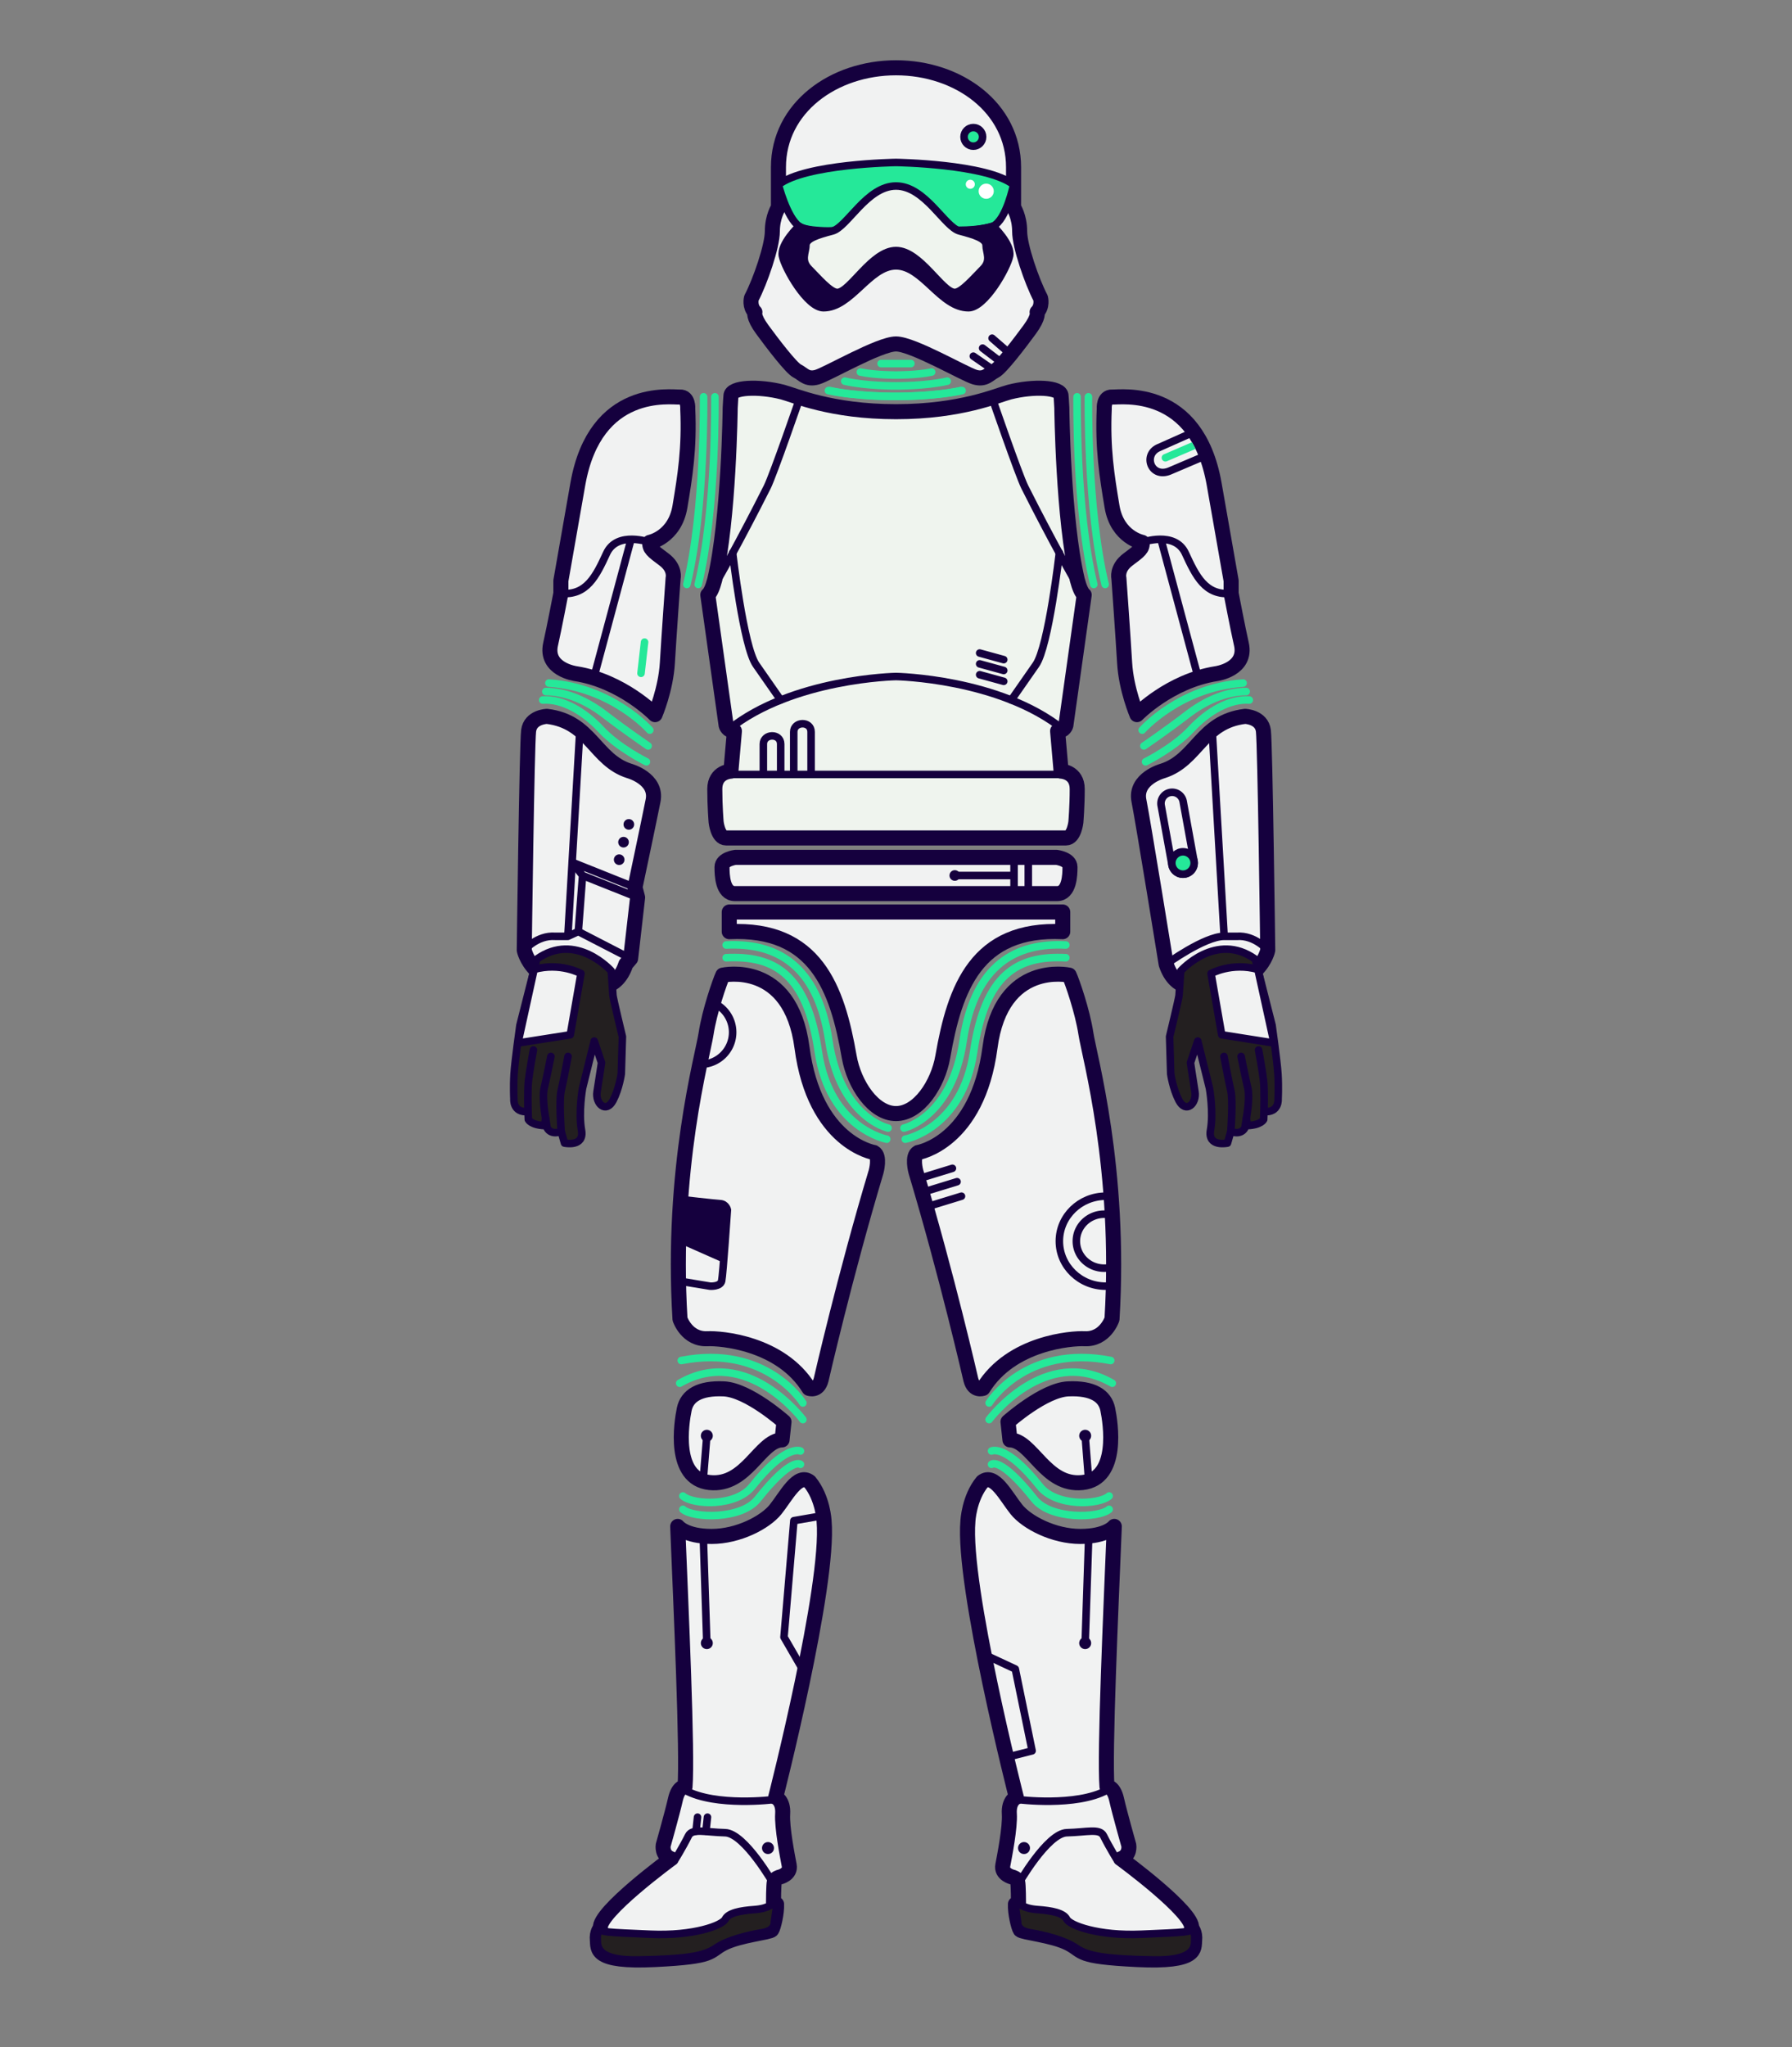 <svg xmlns="http://www.w3.org/2000/svg" width="536" height="612"><rect width="100%" height="100%" fill="#808080" stroke="none"/><g stroke="#15003E" stroke-width="4.5" stroke-linecap="round" stroke-linejoin="round" stroke-miterlimit="10"><path fill="#EFF4EE" d="M268 123.063c-19.522 0-30.392-4.951-33.898-5.853-7.169-1.843-15.479-1.509-15.479 1.157 0 .229-.125 1.495-.218 3.527 0 0-.351 33.334-4.633 51.427l.003-.009-.003.009c-.606 2.29-1.29 3.889-2.062 4.514l5.479 38.992s.391 1.695 2.478 1.695l-1.043 11.998s-4.825.131-4.825 5.347.399 9.877.399 9.877.511 4.737 2.936 4.737h101.732c2.425 0 2.936-4.737 2.936-4.737s.399-4.661.399-9.877-4.825-5.347-4.825-5.347l-1.043-11.998c2.087 0 2.478-1.695 2.478-1.695l5.479-38.992c-.771-.625-1.455-2.224-2.062-4.514l-.003-.009.003.009c-4.282-18.093-4.633-51.427-4.633-51.427-.093-2.032-.218-3.298-.218-3.527 0-2.666-8.31-3-15.479-1.157-3.506.901-14.376 5.853-33.898 5.853z"/><path fill="#F1F2F2" d="M293.831 442.946c-4.012 4.867-4.32 11.752-4.32 11.752-1.695 19.301 14.475 82.547 14.475 82.547s-2.348.913-2.087 4.956-1.435 12.648-1.956 15.388 2.869 3.521 2.869 3.521 1.304.261 1.564 1.305.261 6.39.261 6.39l-.913.392c-.131 2.608.911 6.91 1.434 7.693s9.65 1.564 14.476 4.042 2.086 3.912 20.474 4.825 16.954-3.26 17.215-5.738-.913-3.651-.913-3.651c.782-4.695-21.126-20.734-21.126-20.734 2.869-1.044 2.347-4.042 2.347-4.042s-2.738-9.65-3.648-13.693-2.871-3.78-2.871-3.78c-.808-9.896 1.19-53.457 2.183-77.836 0 0-2.257 2.995-10.162 2.995s-15.99-4.174-19.12-8.086-6.667-11.012-10.182-8.246zM294.031 415.016s-2.729 1.048-3.646-2.604c0 0-7.046-30.871-16.436-62.169 0 0-1.304-4.693.652-5.737 0 0 17.772-2.894 21.521-31.414 3.434-26.118 23.688-21.597 23.688-21.597.875 1.907 3.952 10.696 4.996 17.505s10.539 40.308 7.801 85.3c0 0-2.042 6.179-8.235 5.877-3.726-.182-21.87 1.117-30.341 14.839zM347.768 230.455c10.303-3.26 11.518-14.785 24.643-16.313 0 0 4.954.131 5.476 4.304s1.305 65.595 1.305 65.595-2.347 11.999-20.734 11.086c0 0-6.911 1.436-9.65-6.911 0 0-6.839-42.332-8.149-48.898s7.109-8.863 7.109-8.863zM334.669 172.84s-.779-2.997 2.742-5.605 4.358-3.292 4.228-5.118c0 0-7.478-1.436-9.021-10.694s-2.854-17.356-2.329-29.218c0 0-.262-3.65 2.347-3.521s25.301-3.392 30.517 25.951l5.084 28.949v3.782s2.033 10.62 3.07 15.168c1.731 7.59-7.499 8.839-7.499 8.839-13.947 2.179-23.738 12.251-23.738 12.251s-3.216-7.519-3.683-15.46c-.455-7.736-1.718-25.324-1.718-25.324zM301.501 425.001s10.667-9.501 18-9.834 11 2.084 11.833 6.084 3.501 20.749-7.583 21.916-15-12.584-21.667-12.75l-.583-5.416zM242.169 442.946c4.012 4.867 4.32 11.752 4.32 11.752 1.695 19.301-14.475 82.547-14.475 82.547s2.348.913 2.087 4.956 1.435 12.648 1.956 15.388-2.869 3.521-2.869 3.521-1.304.261-1.564 1.305-.261 6.39-.261 6.39l.913.392c.131 2.608-.911 6.91-1.434 7.693s-9.65 1.564-14.476 4.042-2.086 3.912-20.474 4.825-16.954-3.26-17.215-5.738.913-3.651.913-3.651c-.782-4.695 21.126-20.734 21.126-20.734-2.869-1.044-2.347-4.042-2.347-4.042s2.738-9.65 3.648-13.693 2.871-3.78 2.871-3.78c.808-9.896-1.19-53.457-2.183-77.836 0 0 2.257 2.995 10.162 2.995s15.99-4.174 19.12-8.086 6.667-11.012 10.182-8.246zM241.969 415.016s2.729 1.048 3.646-2.604c0 0 7.046-30.871 16.436-62.169 0 0 1.304-4.693-.652-5.737 0 0-17.772-2.894-21.521-31.414-3.434-26.118-23.688-21.597-23.688-21.597-.875 1.907-3.952 10.696-4.996 17.505s-10.539 40.308-7.801 85.3c0 0 2.042 6.179 8.235 5.877 3.726-.182 21.87 1.117 30.341 14.839zM188.232 230.455c-10.303-3.26-11.518-14.785-24.643-16.313 0 0-4.954.131-5.476 4.304s-1.305 65.595-1.305 65.595 2.347 11.999 20.734 11.086c0 0 6.911 1.436 9.65-6.911l1.435-1.694 2.086-18.258-.782-2.999s4.101-19.381 5.411-25.947-7.11-8.863-7.11-8.863zM201.331 172.84s.779-2.997-2.742-5.605-4.358-3.292-4.228-5.118c0 0 7.478-1.436 9.021-10.694s2.854-17.356 2.329-29.218c0 0 .262-3.65-2.347-3.521s-25.301-3.392-30.517 25.951l-5.084 28.949v3.782s-2.033 10.62-3.07 15.168c-1.731 7.59 7.499 8.839 7.499 8.839 13.947 2.179 23.738 12.251 23.738 12.251s3.216-7.519 3.683-15.46c.455-7.736 1.718-25.324 1.718-25.324zM234.499 425.001s-10.667-9.501-18-9.834-11 2.084-11.833 6.084-3.501 20.749 7.583 21.916 15-12.584 21.667-12.75l.583-5.416z"/><path fill="#F1F2F2" d="M268 332.875c-6.75 0-12.561-8.716-14-17-3.563-20.504-10.047-38.594-35.875-37.375v-5.875h99.75v5.875c-25.828-1.219-32.313 16.871-35.875 37.375-1.439 8.284-7.25 17-14 17zM219.832 267.125c-3.736 0-3.87-5.586-3.87-7.961s4.003-2.875 4.003-2.875h96.07s4.003.5 4.003 2.875-.134 7.961-3.87 7.961h-96.336z"/></g><g stroke="#15003E" stroke-width="2.254" stroke-linecap="round" stroke-linejoin="round" stroke-miterlimit="10"><path fill="#231F20" d="M185.833 321.001l.331-11.128s-2.744-11.345-2.827-12.338c-.083-.994-.496-7.29-.496-7.29s-10.563-11.929-22.313-3.519l-5.015 19.765s-1.502 10.607-1.75 14.5c-.248 3.894-.051 7.5-.051 7.5s-.397 4.187 4.23 3.794l.086 2.373s.759 1.654 4.925 1.82l.227-2.32.479 3.051c1.333 2.268 4.2 1.032 4.2 1.032l.988 3.458s6 1.292 5.083-3.875c-.958-5.398.311-12.504.311-12.504l3.5-14.121 2.177 6.469s-.71 4.831-1.334 8.666c-.583 3.584 2.703 6.628 4.808 2.593 1.815-3.483 2.441-7.926 2.441-7.926z"/><path fill="#F1F2F2" d="M173.763 291.011s-6.214-3.443-14.011-1.229l-4.823 22.006 15.646-2.464 3.188-18.313z"/><path fill="#231F20" d="M167.858 338.241s-.705-9.298 0-12.23 2.042-10.217 2.042-10.217M157.942 332.285s-.204-6.279.121-9.214c.332-2.998 1.49-9.214 1.49-9.214M163.18 334.158s-1.108-5.994-.403-8.927 1.998-9.438 1.998-9.438"/><g><path fill="#231F20" d="M350.167 321.001l-.331-11.128s2.744-11.345 2.827-12.338c.083-.994.496-7.29.496-7.29s10.563-11.929 22.313-3.519l5.015 19.765s1.502 10.607 1.75 14.5c.248 3.894.051 7.5.051 7.5s.397 4.187-4.23 3.794l-.086 2.373s-.759 1.654-4.925 1.82l-.227-2.32-.479 3.051c-1.333 2.268-4.2 1.032-4.2 1.032l-.988 3.458s-6 1.292-5.083-3.875c.958-5.398-.311-12.504-.311-12.504l-3.5-14.121-2.177 6.469s.71 4.831 1.334 8.666c.583 3.584-2.703 6.628-4.808 2.593-1.815-3.483-2.441-7.926-2.441-7.926z"/><path fill="#F1F2F2" d="M362.237 291.011s6.214-3.443 14.011-1.229l4.823 22.006-15.646-2.464-3.188-18.313z"/><path fill="#231F20" d="M368.142 338.241s.705-9.298 0-12.23-2.042-10.217-2.042-10.217M378.058 332.285s.204-6.279-.121-9.214c-.332-2.998-1.49-9.214-1.49-9.214M372.82 334.158s1.108-5.994.403-8.927-1.998-9.438-1.998-9.438"/></g></g><g stroke="#15003E" stroke-linecap="round" stroke-linejoin="round" stroke-miterlimit="10"><path fill="#F1F2F2" stroke-width="4.5" d="M268 20.264c-18.729 0-35.161 11.997-35.161 29.733v11.998s-1.825 2.739-1.825 7.173-3.651 14.996-6.26 19.952c0 0-.652 2.479 1.043 4.174 0 0-.652 1.304 2.217 5.216s8.606 11.476 10.433 12.389 2.869 2.739 5.999 1.826 18.549-9.911 23.555-9.911 20.425 8.998 23.555 9.911 4.173-.913 5.999-1.826 7.563-8.477 10.433-12.389 2.217-5.216 2.217-5.216c1.695-1.695 1.043-4.174 1.043-4.174-2.608-4.956-6.26-15.519-6.26-19.952s-1.825-7.173-1.825-7.173V49.997c-.002-17.736-16.434-29.733-35.163-29.733z"/><g stroke-width="2.254"><path fill="#25E899" d="M238.969 67.603c-3.643-2.626-6.13-12.389-6.13-12.389 7.955-6.26 35.161-6.651 35.161-6.651s27.206.392 35.161 6.651c0 0-2.088 10.433-6.13 12.389 0 0-3.125 1.238-10.58 1.238l-37.441.196s-7.775.199-10.041-1.434z"/><path fill="#15003E" d="M238.969 67.603s-5.608 5.348-4.956 8.868 7.392 15.519 12.303 15.519c8.302 0 13.68-12.52 21.685-12.52s13.383 12.52 21.685 12.52c4.911 0 11.65-11.998 12.303-15.519s-4.956-8.868-4.956-8.868-4.604 1.435-10.041 1.435h-37.98c-.002-.001-7.128.595-10.043-1.435z"/><path fill="#EFF4EE" d="M268 74.905c-7.223 0-13.73 12.52-17.58 12.52-2.111 0-5.909-4.499-8.452-7.042s-.913-4.956-.913-7.042 3.521-3.13 7.955-4.304S259.313 55.604 268 55.604s14.557 12.259 18.99 13.433 7.955 2.218 7.955 4.304 1.63 4.499-.913 7.042-6.341 7.042-8.452 7.042c-3.85 0-10.357-12.52-17.58-12.52z"/><circle fill="#25E899" cx="291.128" cy="40.917" r="2.778"/><path fill="none" d="M297.554 110.898l-6.426-4.434M299.96 108.682l-6.054-4.625M301.859 105.538l-5.123-4.445"/></g></g><g fill="none" stroke="#25E899" stroke-width="2.254" stroke-linecap="round" stroke-linejoin="round" stroke-miterlimit="10"><path d="M322.161 118.611s-.484 33.519 5 56.1M325.556 118.611s-.484 33.519 5 56.1M270.381 337.209s14.28-3.131 17.704-26.117 16.042-29.33 30.714-28.604"/><path d="M270.772 340.534s17.032-3.159 20.456-26.146 12.898-28.829 27.57-28.103M341.639 218.255s11.242-12.81 30.182-14.072M342.143 222.988s6.564-4.463 13.016-9.414c5.027-3.858 11.176-6.808 17.586-6.855"/><path d="M342.646 227.721s8.478-4.173 13.618-9.707 11.633-9.133 17.405-8.759M295.85 419.381s10.946-17.668 36.373-12.688M295.85 424.349s16.75-22.468 36.842-10.865M296.577 433.741s4.284-2.251 14.446 10.563c4.887 6.162 17.646 5.57 20.724 2.887"/><path d="M296.577 437.727s2.636-2.419 12.798 10.396c4.887 6.162 19.294 5.738 22.372 3.055"/><g><path d="M213.839 118.611s.484 33.519-5 56.1M210.444 118.611s.484 33.519-5 56.1"/></g><g><path d="M265.619 337.209s-14.28-3.131-17.704-26.117-16.042-29.33-30.714-28.604"/><path d="M265.228 340.534s-17.032-3.159-20.456-26.146-12.898-28.829-27.57-28.103"/></g><g><path d="M194.361 218.255s-11.242-12.81-30.182-14.072M193.857 222.988s-6.564-4.463-13.016-9.414c-5.027-3.858-11.176-6.808-17.586-6.855"/><path d="M193.354 227.721s-8.478-4.173-13.618-9.707-11.633-9.133-17.405-8.759"/></g><g><path d="M240.15 419.381s-10.946-17.668-36.373-12.688M240.15 424.349s-16.75-22.468-36.842-10.865"/></g><g><path d="M239.423 433.741s-4.284-2.251-14.446 10.563c-4.887 6.162-17.646 5.57-20.724 2.887"/><path d="M239.423 437.727s-2.636-2.419-12.798 10.396c-4.887 6.162-19.294 5.738-22.372 3.055"/></g><g><path d="M248.229 116.759c8.487 1.833 19.771 1.738 19.771 1.738s11.284.095 19.771-1.738M263.541 108.682h8.917M252.668 113.938c6.582 1.495 15.332 1.417 15.332 1.417s8.751.078 15.333-1.417M257.343 111.215c4.574.946 10.657.897 10.657.897s6.083.049 10.659-.897"/><path d="M247.779 116.759c8.487 1.833 19.771 1.738 19.771 1.738s11.284.095 19.771-1.738"/></g></g><path fill="none" stroke="#15003E" stroke-width="2.254" stroke-linecap="round" stroke-linejoin="round" stroke-miterlimit="10" d="M296.736 118.866s7.898 22.886 9.764 26.679c1.866 3.792 14.802 28.981 17.789 32.29"/><path fill="none" stroke="#15003E" stroke-width="2.254" stroke-linecap="round" stroke-linejoin="round" stroke-miterlimit="10" d="M316.868 165.234s-3.205 27.994-7.021 33.471-7.357 10.55-7.357 10.55M341.639 162.116s9.784-3.512 12.914 3.27 5.979 12.746 13.684 11.98M347.258 161.215l11.017 40.971M366.153 279.89l-3.582-61.635M379.19 284.04s-3.777-4.542-9.255-4.15c0 0 2.109-.002-3.782 0s-17.348 8.325-17.348 8.325M304.495 563.37s8.756-15.401 14.624-15.531 9.804-1.387 10.954.913c1.826 3.651 4.239 7.529 4.239 7.529M304.495 537.938s17.348 2.244 26.614-2.813"/><path fill="#231F20" stroke="#15003E" stroke-width="2.254" stroke-linecap="round" stroke-linejoin="round" stroke-miterlimit="10" d="M304.637 568.804s1.238 1.696 5.613 2.009 7.875 1 8.813 2.875 9.438 5.063 22.375 4.5 15.166-.571 14.971-1.821c0 0 1.063 1.268.947 3.072s1.02 6.704-12.418 6.445-19.332-.993-23.01-3.532-9.906-3.957-13.886-4.623-3.632-3.05-3.632-3.05l-.69-4.685s-.322-.949.917-1.19z"/><path fill="none" stroke="#15003E" stroke-width="2.254" stroke-linecap="round" stroke-linejoin="round" stroke-miterlimit="10" d="M325.646 459.164l-1.063 32.003"/><circle fill="#15003E" cx="324.583" cy="491.167" r="1.792"/><path fill="none" stroke="#15003E" stroke-width="2.254" stroke-linecap="round" stroke-linejoin="round" stroke-miterlimit="10" d="M218.005 218.014C237.079 202.761 268 202.229 268 202.229s30.921.532 49.995 15.785M239.264 118.866s-7.898 22.886-9.764 26.679c-1.866 3.792-14.802 28.981-17.789 32.29"/><path fill="none" stroke="#15003E" stroke-width="2.254" stroke-linecap="round" stroke-linejoin="round" stroke-miterlimit="10" d="M219.132 165.234s3.205 27.994 7.021 33.471 7.357 10.55 7.357 10.55M194.361 162.116s-9.784-3.512-12.914 3.27-5.979 12.746-13.684 11.98M188.742 161.215l-11.017 40.971M169.847 279.89l3.582-61.635M156.81 284.04s3.777-4.542 9.255-4.15h3.782l3.13-1.435 15.652 8.065M231.505 563.37s-8.756-15.401-14.624-15.531-9.804-1.387-10.954.913c-1.826 3.651-4.239 7.529-4.239 7.529M231.505 537.938s-17.348 2.244-26.614-2.813"/><path fill="#231F20" stroke="#15003E" stroke-width="2.254" stroke-linecap="round" stroke-linejoin="round" stroke-miterlimit="10" d="M231.363 568.804s-1.238 1.696-5.613 2.009-7.875 1-8.813 2.875-9.438 5.063-22.375 4.5-15.166-.571-14.971-1.821c0 0-1.063 1.268-.947 3.072s-1.02 6.704 12.418 6.445 19.332-.993 23.01-3.532 9.906-3.957 13.886-4.623 3.632-3.05 3.632-3.05l.69-4.685s.322-.949-.917-1.19z"/><path fill="none" stroke="#15003E" stroke-width="2.254" stroke-linecap="round" stroke-linejoin="round" stroke-miterlimit="10" d="M210.354 459.164l1.063 32.003"/><circle fill="#15003E" cx="211.417" cy="491.167" r="1.792"/><path fill="none" stroke="#15003E" stroke-width="2.254" stroke-linecap="round" stroke-linejoin="round" stroke-miterlimit="10" d="M218.624 231.5h98.752"/><g stroke="#15003E" stroke-width="2.254" stroke-linecap="round" stroke-linejoin="round" stroke-miterlimit="10"><path fill="none" d="M350.004 236.886a3.344 3.344 0 0 0-2.691 3.889l3.239 17.793a3.343 3.343 0 1 0 6.579-1.198l-3.238-17.793a3.345 3.345 0 0 0-3.889-2.691z"/><circle fill="#25E899" cx="353.841" cy="257.969" r="3.344"/></g><path fill="none" stroke="#15003E" stroke-width="2.254" stroke-linecap="round" stroke-linejoin="round" stroke-miterlimit="10" d="M172.977 278.455l1.273-16.748-3.116-3.958 18.799 7.515M174.25 261.707l16.465 6.556"/><circle fill="#15003E" cx="185.202" cy="256.982" r="1.59"/><circle fill="#15003E" cx="186.5" cy="251.749" r="1.59"/><circle fill="#15003E" cx="188.09" cy="246.437" r="1.59"/><path fill="none" stroke="#15003E" stroke-width="2.254" stroke-linecap="round" stroke-linejoin="round" stroke-miterlimit="10" d="M301.07 525.319l7.643-1.953-5.03-24.465-9.333-4.353M246.309 453.042l-8.857 1.525-2.953 34.809 6.078 10.511"/><circle fill="#15003E" cx="306.287" cy="552.427" r="1.792"/><circle fill="#15003E" cx="229.713" cy="552.427" r="1.792"/><circle fill="#15003E" cx="324.583" cy="429.186" r="1.792"/><circle fill="#15003E" cx="211.417" cy="429.187" r="1.792"/><path fill="none" stroke="#15003E" stroke-width="2.254" stroke-linecap="round" stroke-linejoin="round" stroke-miterlimit="10" d="M325.643 442.78l-1.06-13.593M210.354 442.322l1.064-13.134M274.593 352.396l10.285-3.157M275.979 356.396l10.285-3.157M277.302 360.729l10.285-3.157M333.028 384.284c-.746.12-1.512.183-2.293.183-7.662 0-13.873-6.021-13.873-13.447s6.211-13.447 13.873-13.447c.546 0 1.084.03 1.613.09"/><path fill="none" stroke="#15003E" stroke-width="2.254" stroke-linecap="round" stroke-linejoin="round" stroke-miterlimit="10" d="M331.646 378.979a8.652 8.652 0 0 1-1.376.109c-4.597 0-8.323-3.612-8.323-8.068s3.727-8.068 8.323-8.068c.327 0 .65.019.968.055M213.294 299.754a9.568 9.568 0 0 1 5.844 8.816c0 5.284-4.284 9.568-9.568 9.568-.09 0-.179-.001-.268-.004M357.188 129.09l-10.673 4.754c-4.813 2.18-2.142 9.415 3.565 6.856l10.772-4.588"/><path fill="#25E899" d="M356.517 132.207l-8.371 3.594a1.125 1.125 0 1 0 .888 2.07l8.55-3.671s-.306-.751-1.067-1.993z"/><path fill="none" stroke="#15003E" stroke-width="2.254" stroke-linecap="round" stroke-linejoin="round" stroke-miterlimit="10" d="M208.178 547.38l.461-4.182M211.148 547.38l.461-4.182"/><path fill="none" stroke="#25E899" stroke-width="2.254" stroke-linecap="round" stroke-linejoin="round" stroke-miterlimit="10" d="M191.729 201.271l1.064-9.324"/><path fill="#15003E" d="M203.883 359.264l-.909 12.271 12.943 5.722 1.124-15.601s-.07-1.265-1.827-1.405l-11.331-.987z"/><path fill="none" stroke="#15003E" stroke-width="2.254" stroke-miterlimit="10" d="M203.933 358.591s9.649 1.111 11.464 1.214c1.813.102 2.173 1.862 2.173 1.862s-1.321 19.462-1.717 21.24c-.395 1.778-3.455 1.562-3.455 1.562l-9.463-1.562"/><path fill="none" stroke="#15003E" stroke-width="2.254" stroke-linecap="round" stroke-linejoin="round" stroke-miterlimit="10" d="M228.322 231.5v-9.086c0-3.178 5.188-3.33 5.188 0v9.086M237.413 231.5v-12.722c0-3.178 5.188-3.33 5.188 0V231.5M300.224 203.666l-7.202-1.974M300.224 200.424l-7.202-1.974M300.224 197.182l-7.202-1.974M307.567 256.289v10.836M303.313 256.289v10.836M303.313 261.707h-17.726"/><circle fill="#15003E" cx="285.587" cy="261.706" r="1.59"/><circle fill="#FFF" cx="294.981" cy="57.157" r="2.268"/><circle fill="#FFF" cx="290.224" cy="55.085" r="1.356"/></svg>